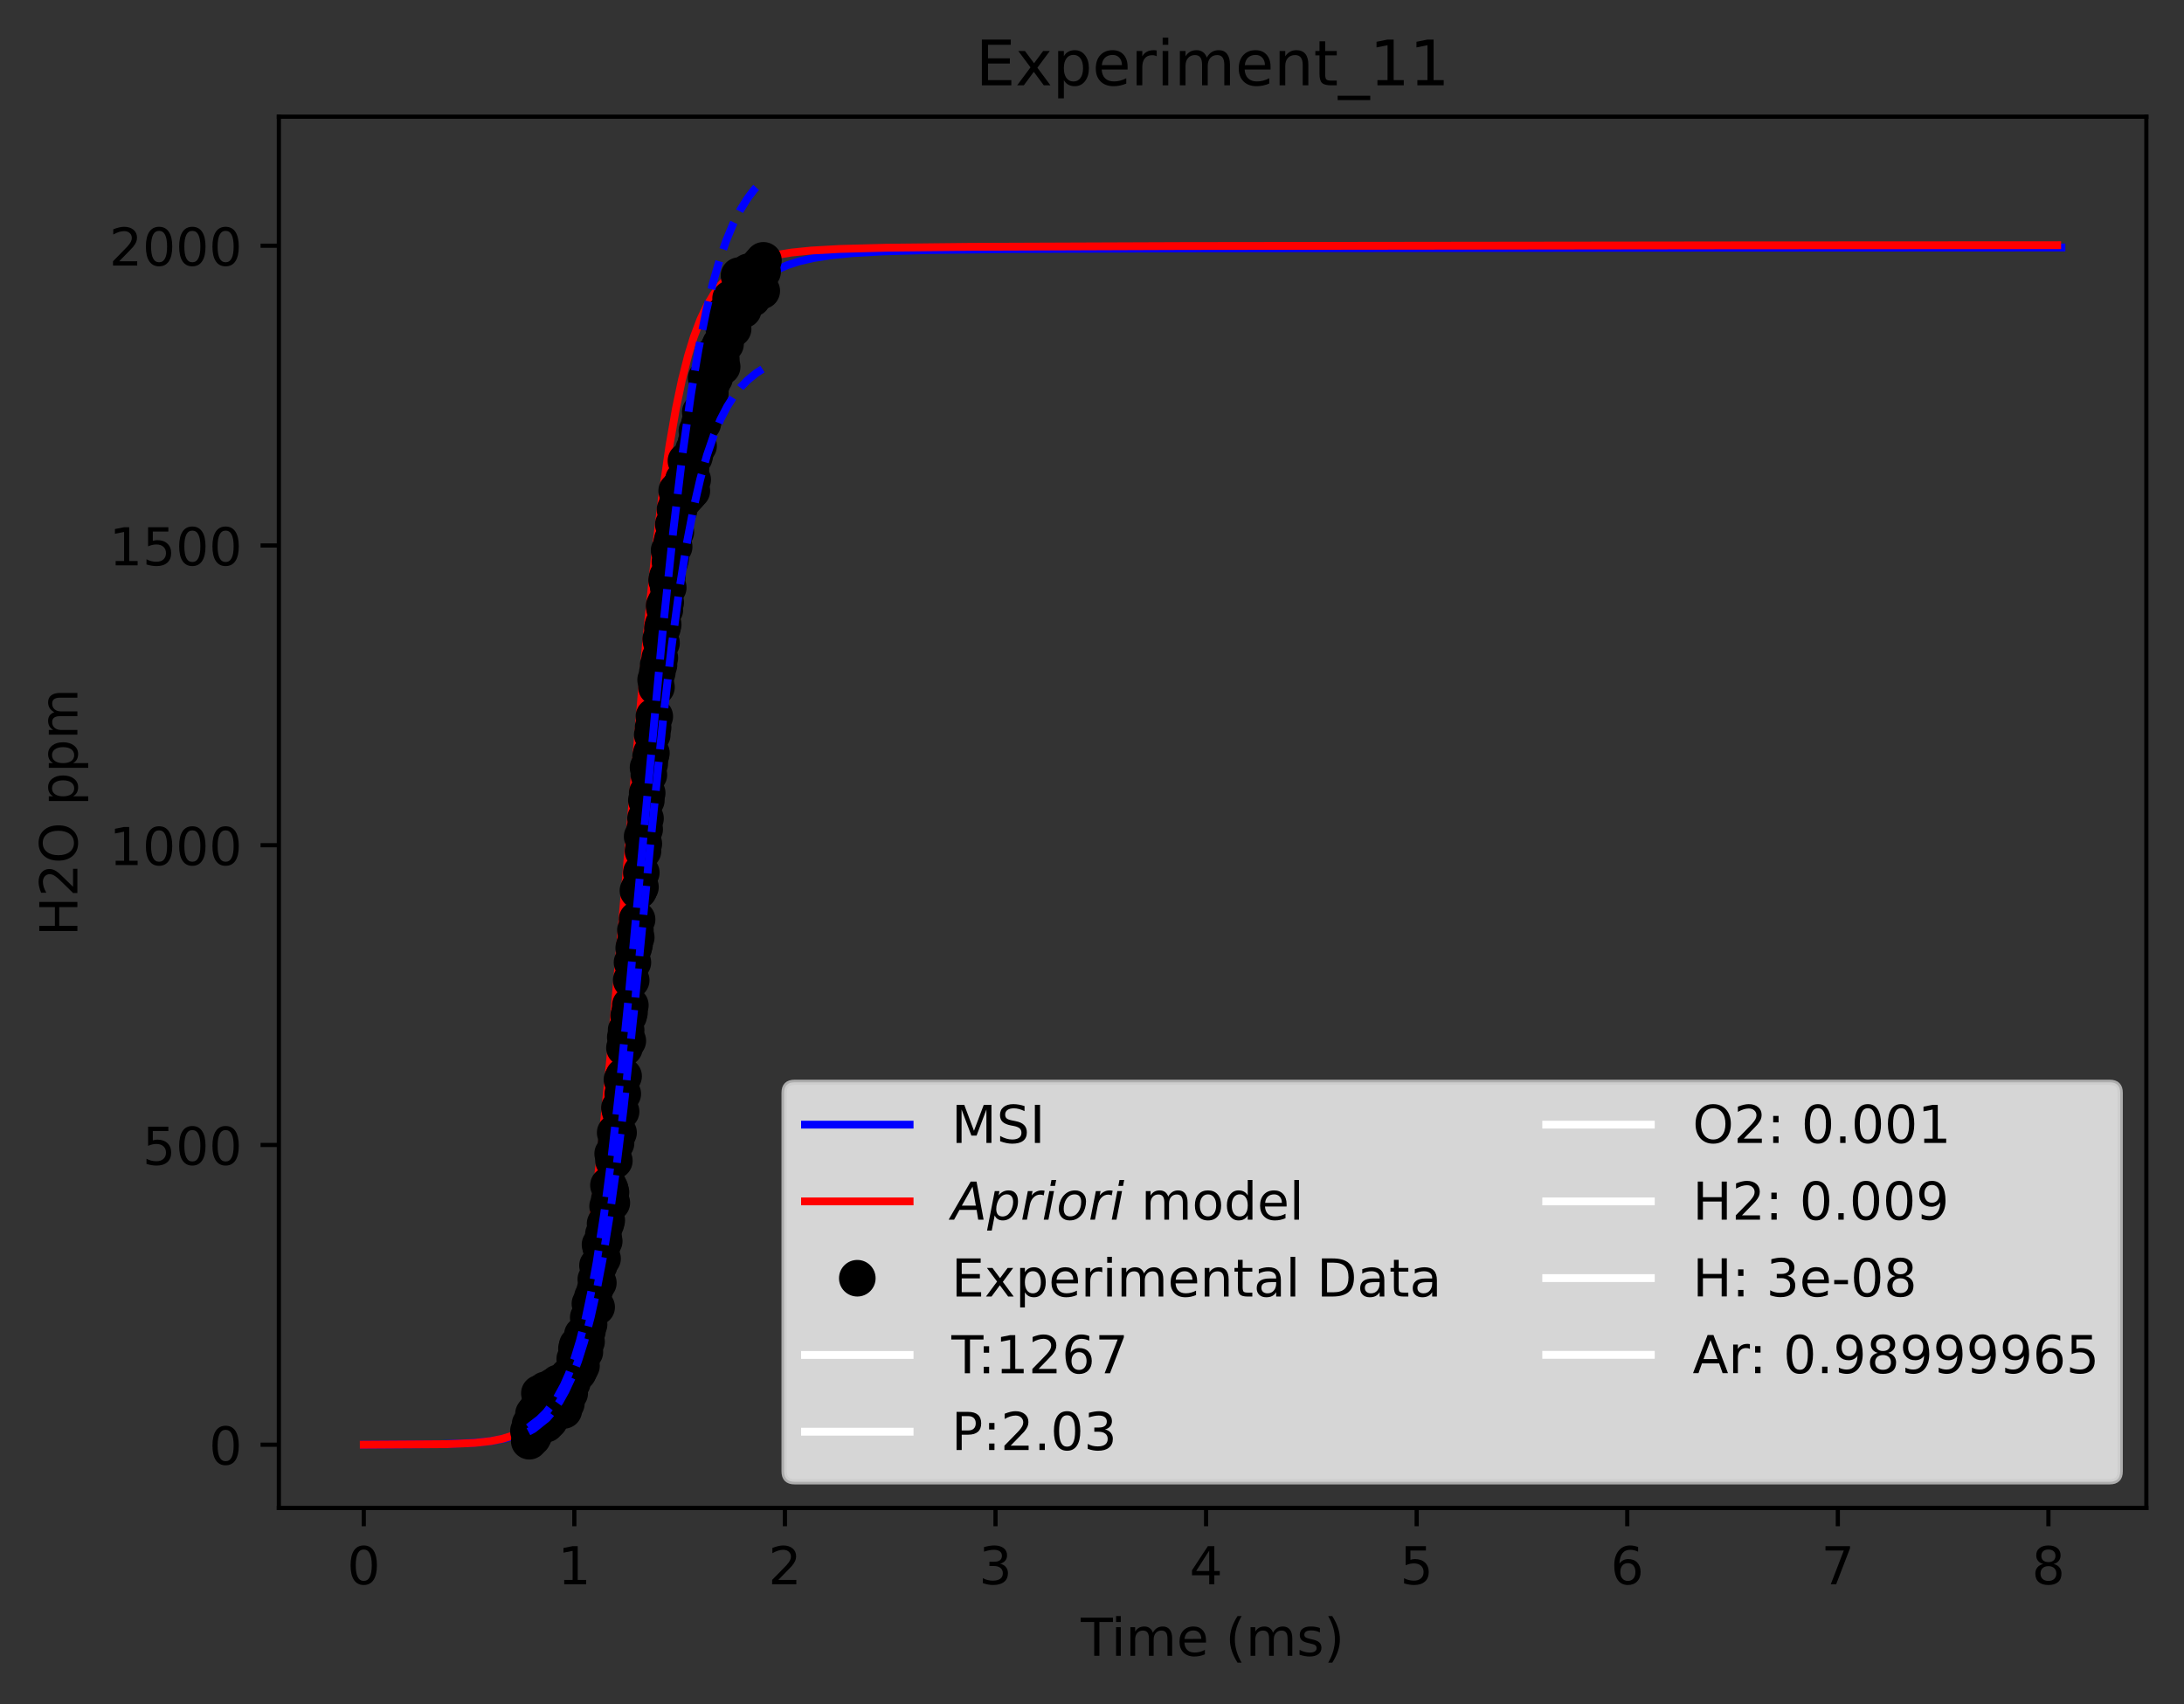 <?xml version="1.0" encoding="utf-8" standalone="no"?>
<!DOCTYPE svg PUBLIC "-//W3C//DTD SVG 1.1//EN"
  "http://www.w3.org/Graphics/SVG/1.1/DTD/svg11.dtd">
<!-- Created with matplotlib (https://matplotlib.org/) -->
<svg height="325.986pt" version="1.1" viewBox="0 0 417.648 325.986" width="417.648pt" xmlns="http://www.w3.org/2000/svg" xmlns:xlink="http://www.w3.org/1999/xlink">
 <rect x="0" y="0" width="417.648" height="325.986" fill="#333333" stroke="none"/>
 <defs>
  <style type="text/css">*{stroke-linecap:butt;stroke-linejoin:round;}</style>
 </defs>
 <g id="figure_1">
  <g id="patch_1">
   <path d="M 0 325.986 
L 417.648 325.986 
L 417.648 0 
L 0 0 
z
" style="fill:none;"/>
  </g>
  <g id="axes_1">
   <g id="patch_2">
    <path d="M 53.328 288.43 
L 410.448 288.43 
L 410.448 22.318 
L 53.328 22.318 
z
" style="fill:none;"/>
   </g>
   <g id="matplotlib.axis_1">
    <g id="xtick_1">
     <g id="line2d_1">
      <defs>
       <path d="M 0 0 
L 0 3.5 
" id="me9386b7f0c" style="stroke:#000000;stroke-width:0.8;"/>
      </defs>
      <g>
       <use style="stroke:#000000;stroke-width:0.8;" x="69.561" xlink:href="#me9386b7f0c" y="288.43"/>
      </g>
     </g>
     <g id="text_1">
      <!-- 0 -->
      <g transform="translate(66.38 303.029)scale(0.1 -0.1)">
       <defs>
        <path d="M 31.781 66.406 
Q 24.172 66.406 20.328 58.906 
Q 16.5 51.422 16.5 36.375 
Q 16.5 21.391 20.328 13.891 
Q 24.172 6.391 31.781 6.391 
Q 39.453 6.391 43.281 13.891 
Q 47.125 21.391 47.125 36.375 
Q 47.125 51.422 43.281 58.906 
Q 39.453 66.406 31.781 66.406 
z
M 31.781 74.219 
Q 44.047 74.219 50.516 64.516 
Q 56.984 54.828 56.984 36.375 
Q 56.984 17.969 50.516 8.266 
Q 44.047 -1.422 31.781 -1.422 
Q 19.531 -1.422 13.062 8.266 
Q 6.594 17.969 6.594 36.375 
Q 6.594 54.828 13.062 64.516 
Q 19.531 74.219 31.781 74.219 
z
" id="DejaVuSans-48"/>
       </defs>
       <use xlink:href="#DejaVuSans-48"/>
      </g>
     </g>
    </g>
    <g id="xtick_2">
     <g id="line2d_2">
      <g>
       <use style="stroke:#000000;stroke-width:0.8;" x="109.831" xlink:href="#me9386b7f0c" y="288.43"/>
      </g>
     </g>
     <g id="text_2">
      <!-- 1 -->
      <g transform="translate(106.65 303.029)scale(0.1 -0.1)">
       <defs>
        <path d="M 12.406 8.297 
L 28.516 8.297 
L 28.516 63.922 
L 10.984 60.406 
L 10.984 69.391 
L 28.422 72.906 
L 38.281 72.906 
L 38.281 8.297 
L 54.391 8.297 
L 54.391 0 
L 12.406 0 
z
" id="DejaVuSans-49"/>
       </defs>
       <use xlink:href="#DejaVuSans-49"/>
      </g>
     </g>
    </g>
    <g id="xtick_3">
     <g id="line2d_3">
      <g>
       <use style="stroke:#000000;stroke-width:0.8;" x="150.101" xlink:href="#me9386b7f0c" y="288.43"/>
      </g>
     </g>
     <g id="text_3">
      <!-- 2 -->
      <g transform="translate(146.92 303.029)scale(0.1 -0.1)">
       <defs>
        <path d="M 19.188 8.297 
L 53.609 8.297 
L 53.609 0 
L 7.328 0 
L 7.328 8.297 
Q 12.938 14.109 22.625 23.891 
Q 32.328 33.688 34.812 36.531 
Q 39.547 41.844 41.422 45.531 
Q 43.312 49.219 43.312 52.781 
Q 43.312 58.594 39.234 62.25 
Q 35.156 65.922 28.609 65.922 
Q 23.969 65.922 18.812 64.312 
Q 13.672 62.703 7.812 59.422 
L 7.812 69.391 
Q 13.766 71.781 18.938 73 
Q 24.125 74.219 28.422 74.219 
Q 39.75 74.219 46.484 68.547 
Q 53.219 62.891 53.219 53.422 
Q 53.219 48.922 51.531 44.891 
Q 49.859 40.875 45.406 35.406 
Q 44.188 33.984 37.641 27.219 
Q 31.109 20.453 19.188 8.297 
z
" id="DejaVuSans-50"/>
       </defs>
       <use xlink:href="#DejaVuSans-50"/>
      </g>
     </g>
    </g>
    <g id="xtick_4">
     <g id="line2d_4">
      <g>
       <use style="stroke:#000000;stroke-width:0.8;" x="190.371" xlink:href="#me9386b7f0c" y="288.43"/>
      </g>
     </g>
     <g id="text_4">
      <!-- 3 -->
      <g transform="translate(187.189 303.029)scale(0.1 -0.1)">
       <defs>
        <path d="M 40.578 39.312 
Q 47.656 37.797 51.625 33 
Q 55.609 28.219 55.609 21.188 
Q 55.609 10.406 48.188 4.484 
Q 40.766 -1.422 27.094 -1.422 
Q 22.516 -1.422 17.656 -0.516 
Q 12.797 0.391 7.625 2.203 
L 7.625 11.719 
Q 11.719 9.328 16.594 8.109 
Q 21.484 6.891 26.812 6.891 
Q 36.078 6.891 40.938 10.547 
Q 45.797 14.203 45.797 21.188 
Q 45.797 27.641 41.281 31.266 
Q 36.766 34.906 28.719 34.906 
L 20.219 34.906 
L 20.219 43.016 
L 29.109 43.016 
Q 36.375 43.016 40.234 45.922 
Q 44.094 48.828 44.094 54.297 
Q 44.094 59.906 40.109 62.906 
Q 36.141 65.922 28.719 65.922 
Q 24.656 65.922 20.016 65.031 
Q 15.375 64.156 9.812 62.312 
L 9.812 71.094 
Q 15.438 72.656 20.344 73.438 
Q 25.25 74.219 29.594 74.219 
Q 40.828 74.219 47.359 69.109 
Q 53.906 64.016 53.906 55.328 
Q 53.906 49.266 50.438 45.094 
Q 46.969 40.922 40.578 39.312 
z
" id="DejaVuSans-51"/>
       </defs>
       <use xlink:href="#DejaVuSans-51"/>
      </g>
     </g>
    </g>
    <g id="xtick_5">
     <g id="line2d_5">
      <g>
       <use style="stroke:#000000;stroke-width:0.8;" x="230.641" xlink:href="#me9386b7f0c" y="288.43"/>
      </g>
     </g>
     <g id="text_5">
      <!-- 4 -->
      <g transform="translate(227.459 303.029)scale(0.1 -0.1)">
       <defs>
        <path d="M 37.797 64.312 
L 12.891 25.391 
L 37.797 25.391 
z
M 35.203 72.906 
L 47.609 72.906 
L 47.609 25.391 
L 58.016 25.391 
L 58.016 17.188 
L 47.609 17.188 
L 47.609 0 
L 37.797 0 
L 37.797 17.188 
L 4.891 17.188 
L 4.891 26.703 
z
" id="DejaVuSans-52"/>
       </defs>
       <use xlink:href="#DejaVuSans-52"/>
      </g>
     </g>
    </g>
    <g id="xtick_6">
     <g id="line2d_6">
      <g>
       <use style="stroke:#000000;stroke-width:0.8;" x="270.911" xlink:href="#me9386b7f0c" y="288.43"/>
      </g>
     </g>
     <g id="text_6">
      <!-- 5 -->
      <g transform="translate(267.729 303.029)scale(0.1 -0.1)">
       <defs>
        <path d="M 10.797 72.906 
L 49.516 72.906 
L 49.516 64.594 
L 19.828 64.594 
L 19.828 46.734 
Q 21.969 47.469 24.109 47.828 
Q 26.266 48.188 28.422 48.188 
Q 40.625 48.188 47.75 41.5 
Q 54.891 34.812 54.891 23.391 
Q 54.891 11.625 47.562 5.094 
Q 40.234 -1.422 26.906 -1.422 
Q 22.312 -1.422 17.547 -0.641 
Q 12.797 0.141 7.719 1.703 
L 7.719 11.625 
Q 12.109 9.234 16.797 8.062 
Q 21.484 6.891 26.703 6.891 
Q 35.156 6.891 40.078 11.328 
Q 45.016 15.766 45.016 23.391 
Q 45.016 31 40.078 35.438 
Q 35.156 39.891 26.703 39.891 
Q 22.75 39.891 18.812 39.016 
Q 14.891 38.141 10.797 36.281 
z
" id="DejaVuSans-53"/>
       </defs>
       <use xlink:href="#DejaVuSans-53"/>
      </g>
     </g>
    </g>
    <g id="xtick_7">
     <g id="line2d_7">
      <g>
       <use style="stroke:#000000;stroke-width:0.8;" x="311.181" xlink:href="#me9386b7f0c" y="288.43"/>
      </g>
     </g>
     <g id="text_7">
      <!-- 6 -->
      <g transform="translate(307.999 303.029)scale(0.1 -0.1)">
       <defs>
        <path d="M 33.016 40.375 
Q 26.375 40.375 22.484 35.828 
Q 18.609 31.297 18.609 23.391 
Q 18.609 15.531 22.484 10.953 
Q 26.375 6.391 33.016 6.391 
Q 39.656 6.391 43.531 10.953 
Q 47.406 15.531 47.406 23.391 
Q 47.406 31.297 43.531 35.828 
Q 39.656 40.375 33.016 40.375 
z
M 52.594 71.297 
L 52.594 62.312 
Q 48.875 64.062 45.094 64.984 
Q 41.312 65.922 37.594 65.922 
Q 27.828 65.922 22.672 59.328 
Q 17.531 52.734 16.797 39.406 
Q 19.672 43.656 24.016 45.922 
Q 28.375 48.188 33.594 48.188 
Q 44.578 48.188 50.953 41.516 
Q 57.328 34.859 57.328 23.391 
Q 57.328 12.156 50.688 5.359 
Q 44.047 -1.422 33.016 -1.422 
Q 20.359 -1.422 13.672 8.266 
Q 6.984 17.969 6.984 36.375 
Q 6.984 53.656 15.188 63.938 
Q 23.391 74.219 37.203 74.219 
Q 40.922 74.219 44.703 73.484 
Q 48.484 72.75 52.594 71.297 
z
" id="DejaVuSans-54"/>
       </defs>
       <use xlink:href="#DejaVuSans-54"/>
      </g>
     </g>
    </g>
    <g id="xtick_8">
     <g id="line2d_8">
      <g>
       <use style="stroke:#000000;stroke-width:0.8;" x="351.451" xlink:href="#me9386b7f0c" y="288.43"/>
      </g>
     </g>
     <g id="text_8">
      <!-- 7 -->
      <g transform="translate(348.269 303.029)scale(0.1 -0.1)">
       <defs>
        <path d="M 8.203 72.906 
L 55.078 72.906 
L 55.078 68.703 
L 28.609 0 
L 18.312 0 
L 43.219 64.594 
L 8.203 64.594 
z
" id="DejaVuSans-55"/>
       </defs>
       <use xlink:href="#DejaVuSans-55"/>
      </g>
     </g>
    </g>
    <g id="xtick_9">
     <g id="line2d_9">
      <g>
       <use style="stroke:#000000;stroke-width:0.8;" x="391.721" xlink:href="#me9386b7f0c" y="288.43"/>
      </g>
     </g>
     <g id="text_9">
      <!-- 8 -->
      <g transform="translate(388.539 303.029)scale(0.1 -0.1)">
       <defs>
        <path d="M 31.781 34.625 
Q 24.75 34.625 20.719 30.859 
Q 16.703 27.094 16.703 20.516 
Q 16.703 13.922 20.719 10.156 
Q 24.75 6.391 31.781 6.391 
Q 38.812 6.391 42.859 10.172 
Q 46.922 13.969 46.922 20.516 
Q 46.922 27.094 42.891 30.859 
Q 38.875 34.625 31.781 34.625 
z
M 21.922 38.812 
Q 15.578 40.375 12.031 44.719 
Q 8.5 49.078 8.5 55.328 
Q 8.5 64.062 14.719 69.141 
Q 20.953 74.219 31.781 74.219 
Q 42.672 74.219 48.875 69.141 
Q 55.078 64.062 55.078 55.328 
Q 55.078 49.078 51.531 44.719 
Q 48 40.375 41.703 38.812 
Q 48.828 37.156 52.797 32.312 
Q 56.781 27.484 56.781 20.516 
Q 56.781 9.906 50.312 4.234 
Q 43.844 -1.422 31.781 -1.422 
Q 19.734 -1.422 13.25 4.234 
Q 6.781 9.906 6.781 20.516 
Q 6.781 27.484 10.781 32.312 
Q 14.797 37.156 21.922 38.812 
z
M 18.312 54.391 
Q 18.312 48.734 21.844 45.562 
Q 25.391 42.391 31.781 42.391 
Q 38.141 42.391 41.719 45.562 
Q 45.312 48.734 45.312 54.391 
Q 45.312 60.062 41.719 63.234 
Q 38.141 66.406 31.781 66.406 
Q 25.391 66.406 21.844 63.234 
Q 18.312 60.062 18.312 54.391 
z
" id="DejaVuSans-56"/>
       </defs>
       <use xlink:href="#DejaVuSans-56"/>
      </g>
     </g>
    </g>
    <g id="text_10">
     <!-- Time (ms) -->
     <g transform="translate(206.689 316.707)scale(0.1 -0.1)">
      <defs>
       <path d="M -0.297 72.906 
L 61.375 72.906 
L 61.375 64.594 
L 35.5 64.594 
L 35.5 0 
L 25.594 0 
L 25.594 64.594 
L -0.297 64.594 
z
" id="DejaVuSans-84"/>
       <path d="M 9.422 54.688 
L 18.406 54.688 
L 18.406 0 
L 9.422 0 
z
M 9.422 75.984 
L 18.406 75.984 
L 18.406 64.594 
L 9.422 64.594 
z
" id="DejaVuSans-105"/>
       <path d="M 52 44.188 
Q 55.375 50.25 60.062 53.125 
Q 64.75 56 71.094 56 
Q 79.641 56 84.281 50.016 
Q 88.922 44.047 88.922 33.016 
L 88.922 0 
L 79.891 0 
L 79.891 32.719 
Q 79.891 40.578 77.094 44.375 
Q 74.312 48.188 68.609 48.188 
Q 61.625 48.188 57.562 43.547 
Q 53.516 38.922 53.516 30.906 
L 53.516 0 
L 44.484 0 
L 44.484 32.719 
Q 44.484 40.625 41.703 44.406 
Q 38.922 48.188 33.109 48.188 
Q 26.219 48.188 22.156 43.531 
Q 18.109 38.875 18.109 30.906 
L 18.109 0 
L 9.078 0 
L 9.078 54.688 
L 18.109 54.688 
L 18.109 46.188 
Q 21.188 51.219 25.484 53.609 
Q 29.781 56 35.688 56 
Q 41.656 56 45.828 52.969 
Q 50 49.953 52 44.188 
z
" id="DejaVuSans-109"/>
       <path d="M 56.203 29.594 
L 56.203 25.203 
L 14.891 25.203 
Q 15.484 15.922 20.484 11.062 
Q 25.484 6.203 34.422 6.203 
Q 39.594 6.203 44.453 7.469 
Q 49.312 8.734 54.109 11.281 
L 54.109 2.781 
Q 49.266 0.734 44.188 -0.344 
Q 39.109 -1.422 33.891 -1.422 
Q 20.797 -1.422 13.156 6.188 
Q 5.516 13.812 5.516 26.812 
Q 5.516 40.234 12.766 48.109 
Q 20.016 56 32.328 56 
Q 43.359 56 49.781 48.891 
Q 56.203 41.797 56.203 29.594 
z
M 47.219 32.234 
Q 47.125 39.594 43.094 43.984 
Q 39.062 48.391 32.422 48.391 
Q 24.906 48.391 20.391 44.141 
Q 15.875 39.891 15.188 32.172 
z
" id="DejaVuSans-101"/>
       <path id="DejaVuSans-32"/>
       <path d="M 31 75.875 
Q 24.469 64.656 21.281 53.656 
Q 18.109 42.672 18.109 31.391 
Q 18.109 20.125 21.312 9.062 
Q 24.516 -2 31 -13.188 
L 23.188 -13.188 
Q 15.875 -1.703 12.234 9.375 
Q 8.594 20.453 8.594 31.391 
Q 8.594 42.281 12.203 53.312 
Q 15.828 64.359 23.188 75.875 
z
" id="DejaVuSans-40"/>
       <path d="M 44.281 53.078 
L 44.281 44.578 
Q 40.484 46.531 36.375 47.5 
Q 32.281 48.484 27.875 48.484 
Q 21.188 48.484 17.844 46.438 
Q 14.5 44.391 14.5 40.281 
Q 14.5 37.156 16.891 35.375 
Q 19.281 33.594 26.516 31.984 
L 29.594 31.297 
Q 39.156 29.25 43.188 25.516 
Q 47.219 21.781 47.219 15.094 
Q 47.219 7.469 41.188 3.016 
Q 35.156 -1.422 24.609 -1.422 
Q 20.219 -1.422 15.453 -0.562 
Q 10.688 0.297 5.422 2 
L 5.422 11.281 
Q 10.406 8.688 15.234 7.391 
Q 20.062 6.109 24.812 6.109 
Q 31.156 6.109 34.562 8.281 
Q 37.984 10.453 37.984 14.406 
Q 37.984 18.062 35.516 20.016 
Q 33.062 21.969 24.703 23.781 
L 21.578 24.516 
Q 13.234 26.266 9.516 29.906 
Q 5.812 33.547 5.812 39.891 
Q 5.812 47.609 11.281 51.797 
Q 16.75 56 26.812 56 
Q 31.781 56 36.172 55.266 
Q 40.578 54.547 44.281 53.078 
z
" id="DejaVuSans-115"/>
       <path d="M 8.016 75.875 
L 15.828 75.875 
Q 23.141 64.359 26.781 53.312 
Q 30.422 42.281 30.422 31.391 
Q 30.422 20.453 26.781 9.375 
Q 23.141 -1.703 15.828 -13.188 
L 8.016 -13.188 
Q 14.5 -2 17.703 9.062 
Q 20.906 20.125 20.906 31.391 
Q 20.906 42.672 17.703 53.656 
Q 14.5 64.656 8.016 75.875 
z
" id="DejaVuSans-41"/>
      </defs>
      <use xlink:href="#DejaVuSans-84"/>
      <use x="57.959" xlink:href="#DejaVuSans-105"/>
      <use x="85.742" xlink:href="#DejaVuSans-109"/>
      <use x="183.154" xlink:href="#DejaVuSans-101"/>
      <use x="244.678" xlink:href="#DejaVuSans-32"/>
      <use x="276.465" xlink:href="#DejaVuSans-40"/>
      <use x="315.479" xlink:href="#DejaVuSans-109"/>
      <use x="412.891" xlink:href="#DejaVuSans-115"/>
      <use x="464.99" xlink:href="#DejaVuSans-41"/>
     </g>
    </g>
   </g>
   <g id="matplotlib.axis_2">
    <g id="ytick_1">
     <g id="line2d_10">
      <defs>
       <path d="M 0 0 
L -3.5 0 
" id="maa9e054442" style="stroke:#000000;stroke-width:0.8;"/>
      </defs>
      <g>
       <use style="stroke:#000000;stroke-width:0.8;" x="53.328" xlink:href="#maa9e054442" y="276.334"/>
      </g>
     </g>
     <g id="text_11">
      <!-- 0 -->
      <g transform="translate(39.966 280.133)scale(0.1 -0.1)">
       <use xlink:href="#DejaVuSans-48"/>
      </g>
     </g>
    </g>
    <g id="ytick_2">
     <g id="line2d_11">
      <g>
       <use style="stroke:#000000;stroke-width:0.8;" x="53.328" xlink:href="#maa9e054442" y="219.001"/>
      </g>
     </g>
     <g id="text_12">
      <!-- 500 -->
      <g transform="translate(27.241 222.801)scale(0.1 -0.1)">
       <use xlink:href="#DejaVuSans-53"/>
       <use x="63.623" xlink:href="#DejaVuSans-48"/>
       <use x="127.246" xlink:href="#DejaVuSans-48"/>
      </g>
     </g>
    </g>
    <g id="ytick_3">
     <g id="line2d_12">
      <g>
       <use style="stroke:#000000;stroke-width:0.8;" x="53.328" xlink:href="#maa9e054442" y="161.669"/>
      </g>
     </g>
     <g id="text_13">
      <!-- 1000 -->
      <g transform="translate(20.878 165.468)scale(0.1 -0.1)">
       <use xlink:href="#DejaVuSans-49"/>
       <use x="63.623" xlink:href="#DejaVuSans-48"/>
       <use x="127.246" xlink:href="#DejaVuSans-48"/>
       <use x="190.869" xlink:href="#DejaVuSans-48"/>
      </g>
     </g>
    </g>
    <g id="ytick_4">
     <g id="line2d_13">
      <g>
       <use style="stroke:#000000;stroke-width:0.8;" x="53.328" xlink:href="#maa9e054442" y="104.336"/>
      </g>
     </g>
     <g id="text_14">
      <!-- 1500 -->
      <g transform="translate(20.878 108.135)scale(0.1 -0.1)">
       <use xlink:href="#DejaVuSans-49"/>
       <use x="63.623" xlink:href="#DejaVuSans-53"/>
       <use x="127.246" xlink:href="#DejaVuSans-48"/>
       <use x="190.869" xlink:href="#DejaVuSans-48"/>
      </g>
     </g>
    </g>
    <g id="ytick_5">
     <g id="line2d_14">
      <g>
       <use style="stroke:#000000;stroke-width:0.8;" x="53.328" xlink:href="#maa9e054442" y="47.003"/>
      </g>
     </g>
     <g id="text_15">
      <!-- 2000 -->
      <g transform="translate(20.878 50.802)scale(0.1 -0.1)">
       <use xlink:href="#DejaVuSans-50"/>
       <use x="63.623" xlink:href="#DejaVuSans-48"/>
       <use x="127.246" xlink:href="#DejaVuSans-48"/>
       <use x="190.869" xlink:href="#DejaVuSans-48"/>
      </g>
     </g>
    </g>
    <g id="text_16">
     <!-- H2O ppm -->
     <g transform="translate(14.798 179.059)rotate(-90)scale(0.1 -0.1)">
      <defs>
       <path d="M 9.812 72.906 
L 19.672 72.906 
L 19.672 43.016 
L 55.516 43.016 
L 55.516 72.906 
L 65.375 72.906 
L 65.375 0 
L 55.516 0 
L 55.516 34.719 
L 19.672 34.719 
L 19.672 0 
L 9.812 0 
z
" id="DejaVuSans-72"/>
       <path d="M 39.406 66.219 
Q 28.656 66.219 22.328 58.203 
Q 16.016 50.203 16.016 36.375 
Q 16.016 22.609 22.328 14.594 
Q 28.656 6.594 39.406 6.594 
Q 50.141 6.594 56.422 14.594 
Q 62.703 22.609 62.703 36.375 
Q 62.703 50.203 56.422 58.203 
Q 50.141 66.219 39.406 66.219 
z
M 39.406 74.219 
Q 54.734 74.219 63.906 63.938 
Q 73.094 53.656 73.094 36.375 
Q 73.094 19.141 63.906 8.859 
Q 54.734 -1.422 39.406 -1.422 
Q 24.031 -1.422 14.812 8.828 
Q 5.609 19.094 5.609 36.375 
Q 5.609 53.656 14.812 63.938 
Q 24.031 74.219 39.406 74.219 
z
" id="DejaVuSans-79"/>
       <path d="M 18.109 8.203 
L 18.109 -20.797 
L 9.078 -20.797 
L 9.078 54.688 
L 18.109 54.688 
L 18.109 46.391 
Q 20.953 51.266 25.266 53.625 
Q 29.594 56 35.594 56 
Q 45.562 56 51.781 48.094 
Q 58.016 40.188 58.016 27.297 
Q 58.016 14.406 51.781 6.484 
Q 45.562 -1.422 35.594 -1.422 
Q 29.594 -1.422 25.266 0.953 
Q 20.953 3.328 18.109 8.203 
z
M 48.688 27.297 
Q 48.688 37.203 44.609 42.844 
Q 40.531 48.484 33.406 48.484 
Q 26.266 48.484 22.188 42.844 
Q 18.109 37.203 18.109 27.297 
Q 18.109 17.391 22.188 11.75 
Q 26.266 6.109 33.406 6.109 
Q 40.531 6.109 44.609 11.75 
Q 48.688 17.391 48.688 27.297 
z
" id="DejaVuSans-112"/>
      </defs>
      <use xlink:href="#DejaVuSans-72"/>
      <use x="75.195" xlink:href="#DejaVuSans-50"/>
      <use x="138.818" xlink:href="#DejaVuSans-79"/>
      <use x="217.529" xlink:href="#DejaVuSans-32"/>
      <use x="249.316" xlink:href="#DejaVuSans-112"/>
      <use x="312.793" xlink:href="#DejaVuSans-112"/>
      <use x="376.27" xlink:href="#DejaVuSans-109"/>
     </g>
    </g>
   </g>
   <g id="line2d_15">
    <path clip-path="url(#p6b5e6bbbbb)" d="M 69.589 276.334 
L 84.646 276.224 
L 90.448 275.982 
L 93.929 275.632 
L 96.637 275.134 
L 98.635 274.554 
L 100.31 273.86 
L 101.985 272.902 
L 103.381 271.836 
L 104.777 270.45 
L 105.894 269.053 
L 107.011 267.34 
L 108.128 265.248 
L 109.245 262.704 
L 110.361 259.625 
L 111.478 255.922 
L 112.73 250.918 
L 113.972 244.939 
L 115.247 237.633 
L 116.589 228.579 
L 118.092 216.745 
L 119.856 200.75 
L 122.037 178.606 
L 127.184 125.455 
L 128.836 110.915 
L 130.237 100.141 
L 131.798 89.889 
L 133.33 81.548 
L 134.761 75.145 
L 136.039 70.423 
L 137.268 66.646 
L 138.524 63.443 
L 139.78 60.8 
L 141.036 58.621 
L 142.291 56.827 
L 143.799 55.085 
L 145.306 53.702 
L 146.814 52.6 
L 148.701 51.526 
L 150.589 50.71 
L 152.853 49.978 
L 155.495 49.366 
L 158.892 48.833 
L 163.044 48.419 
L 168.883 48.083 
L 177.588 47.832 
L 192.779 47.649 
L 227.362 47.504 
L 321.742 47.381 
L 394.215 47.342 
L 394.215 47.342 
" style="fill:none;stroke:#0000ff;stroke-linecap:square;stroke-width:1.5;"/>
   </g>
   <g id="line2d_16">
    <path clip-path="url(#p6b5e6bbbbb)" d="M 69.561 276.334 
L 85.442 276.229 
L 90.702 275.993 
L 93.858 275.646 
L 96.067 275.208 
L 97.961 274.617 
L 99.673 273.823 
L 101.021 272.952 
L 102.369 271.789 
L 103.493 270.529 
L 104.616 268.935 
L 105.74 266.925 
L 106.863 264.403 
L 107.987 261.257 
L 109.11 257.36 
L 110.234 252.578 
L 111.358 246.775 
L 112.481 239.826 
L 113.832 229.821 
L 115.199 217.819 
L 116.76 201.927 
L 118.678 179.948 
L 123.559 122.824 
L 125.163 107.124 
L 126.625 94.949 
L 128.021 85.251 
L 129.249 78.191 
L 130.405 72.665 
L 131.576 68.044 
L 132.677 64.46 
L 133.956 61.08 
L 135.235 58.386 
L 136.513 56.244 
L 137.792 54.541 
L 139.071 53.185 
L 140.605 51.915 
L 142.139 50.943 
L 143.93 50.088 
L 145.975 49.376 
L 148.277 48.809 
L 151.346 48.306 
L 155.182 47.92 
L 160.687 47.613 
L 169.426 47.383 
L 185.629 47.214 
L 226.443 47.061 
L 331.491 46.93 
L 393.394 46.897 
L 393.394 46.897 
" style="fill:none;stroke:#ff0000;stroke-linecap:square;stroke-width:1.5;"/>
   </g>
   <g id="line2d_17">
    <defs>
     <path d="M 0 3 
C 0.796 3 1.559 2.684 2.121 2.121 
C 2.684 1.559 3 0.796 3 0 
C 3 -0.796 2.684 -1.559 2.121 -2.121 
C 1.559 -2.684 0.796 -3 0 -3 
C -0.796 -3 -1.559 -2.684 -2.121 -2.121 
C -2.684 -1.559 -3 -0.796 -3 0 
C -3 0.796 -2.684 1.559 -2.121 2.121 
C -1.559 2.684 -0.796 3 0 3 
z
" id="m8c98e3cf97" style="stroke:#000000;"/>
    </defs>
    <g clip-path="url(#p6b5e6bbbbb)">
     <use style="stroke:#000000;" x="101.052" xlink:href="#m8c98e3cf97" y="273.71"/>
     <use style="stroke:#000000;" x="101.213" xlink:href="#m8c98e3cf97" y="275.671"/>
     <use style="stroke:#000000;" x="101.374" xlink:href="#m8c98e3cf97" y="272.4"/>
     <use style="stroke:#000000;" x="101.535" xlink:href="#m8c98e3cf97" y="273.71"/>
     <use style="stroke:#000000;" x="101.696" xlink:href="#m8c98e3cf97" y="273.055"/>
     <use style="stroke:#000000;" x="101.857" xlink:href="#m8c98e3cf97" y="275.018"/>
     <use style="stroke:#000000;" x="102.018" xlink:href="#m8c98e3cf97" y="270.435"/>
     <use style="stroke:#000000;" x="102.18" xlink:href="#m8c98e3cf97" y="274.363"/>
     <use style="stroke:#000000;" x="102.341" xlink:href="#m8c98e3cf97" y="273.055"/>
     <use style="stroke:#000000;" x="102.502" xlink:href="#m8c98e3cf97" y="269.78"/>
     <use style="stroke:#000000;" x="102.663" xlink:href="#m8c98e3cf97" y="272.4"/>
     <use style="stroke:#000000;" x="102.824" xlink:href="#m8c98e3cf97" y="270.435"/>
     <use style="stroke:#000000;" x="102.985" xlink:href="#m8c98e3cf97" y="269.124"/>
     <use style="stroke:#000000;" x="103.146" xlink:href="#m8c98e3cf97" y="266.5"/>
     <use style="stroke:#000000;" x="103.307" xlink:href="#m8c98e3cf97" y="271.09"/>
     <use style="stroke:#000000;" x="103.468" xlink:href="#m8c98e3cf97" y="272.4"/>
     <use style="stroke:#000000;" x="103.629" xlink:href="#m8c98e3cf97" y="267.813"/>
     <use style="stroke:#000000;" x="103.79" xlink:href="#m8c98e3cf97" y="271.09"/>
     <use style="stroke:#000000;" x="103.951" xlink:href="#m8c98e3cf97" y="269.78"/>
     <use style="stroke:#000000;" x="104.112" xlink:href="#m8c98e3cf97" y="269.124"/>
     <use style="stroke:#000000;" x="104.274" xlink:href="#m8c98e3cf97" y="265.843"/>
     <use style="stroke:#000000;" x="104.435" xlink:href="#m8c98e3cf97" y="272.4"/>
     <use style="stroke:#000000;" x="104.596" xlink:href="#m8c98e3cf97" y="270.435"/>
     <use style="stroke:#000000;" x="104.757" xlink:href="#m8c98e3cf97" y="267.813"/>
     <use style="stroke:#000000;" x="104.918" xlink:href="#m8c98e3cf97" y="266.5"/>
     <use style="stroke:#000000;" x="105.079" xlink:href="#m8c98e3cf97" y="271.746"/>
     <use style="stroke:#000000;" x="105.24" xlink:href="#m8c98e3cf97" y="269.124"/>
     <use style="stroke:#000000;" x="105.401" xlink:href="#m8c98e3cf97" y="267.156"/>
     <use style="stroke:#000000;" x="105.562" xlink:href="#m8c98e3cf97" y="269.78"/>
     <use style="stroke:#000000;" x="105.723" xlink:href="#m8c98e3cf97" y="265.186"/>
     <use style="stroke:#000000;" x="105.884" xlink:href="#m8c98e3cf97" y="267.156"/>
     <use style="stroke:#000000;" x="106.045" xlink:href="#m8c98e3cf97" y="267.813"/>
     <use style="stroke:#000000;" x="106.207" xlink:href="#m8c98e3cf97" y="266.5"/>
     <use style="stroke:#000000;" x="106.368" xlink:href="#m8c98e3cf97" y="267.156"/>
     <use style="stroke:#000000;" x="106.529" xlink:href="#m8c98e3cf97" y="265.186"/>
     <use style="stroke:#000000;" x="106.69" xlink:href="#m8c98e3cf97" y="264.529"/>
     <use style="stroke:#000000;" x="106.851" xlink:href="#m8c98e3cf97" y="267.813"/>
     <use style="stroke:#000000;" x="107.012" xlink:href="#m8c98e3cf97" y="266.5"/>
     <use style="stroke:#000000;" x="107.173" xlink:href="#m8c98e3cf97" y="267.813"/>
     <use style="stroke:#000000;" x="107.334" xlink:href="#m8c98e3cf97" y="265.186"/>
     <use style="stroke:#000000;" x="107.495" xlink:href="#m8c98e3cf97" y="266.5"/>
     <use style="stroke:#000000;" x="107.656" xlink:href="#m8c98e3cf97" y="266.5"/>
     <use style="stroke:#000000;" x="107.817" xlink:href="#m8c98e3cf97" y="269.78"/>
     <use style="stroke:#000000;" x="107.978" xlink:href="#m8c98e3cf97" y="265.186"/>
     <use style="stroke:#000000;" x="108.139" xlink:href="#m8c98e3cf97" y="263.872"/>
     <use style="stroke:#000000;" x="108.301" xlink:href="#m8c98e3cf97" y="268.469"/>
     <use style="stroke:#000000;" x="108.462" xlink:href="#m8c98e3cf97" y="265.843"/>
     <use style="stroke:#000000;" x="108.623" xlink:href="#m8c98e3cf97" y="263.214"/>
     <use style="stroke:#000000;" x="108.784" xlink:href="#m8c98e3cf97" y="264.529"/>
     <use style="stroke:#000000;" x="108.945" xlink:href="#m8c98e3cf97" y="266.5"/>
     <use style="stroke:#000000;" x="109.106" xlink:href="#m8c98e3cf97" y="264.529"/>
     <use style="stroke:#000000;" x="109.267" xlink:href="#m8c98e3cf97" y="264.529"/>
     <use style="stroke:#000000;" x="109.428" xlink:href="#m8c98e3cf97" y="264.529"/>
     <use style="stroke:#000000;" x="109.589" xlink:href="#m8c98e3cf97" y="263.214"/>
     <use style="stroke:#000000;" x="109.75" xlink:href="#m8c98e3cf97" y="261.899"/>
     <use style="stroke:#000000;" x="109.911" xlink:href="#m8c98e3cf97" y="259.923"/>
     <use style="stroke:#000000;" x="110.072" xlink:href="#m8c98e3cf97" y="261.899"/>
     <use style="stroke:#000000;" x="110.234" xlink:href="#m8c98e3cf97" y="257.946"/>
     <use style="stroke:#000000;" x="110.395" xlink:href="#m8c98e3cf97" y="257.286"/>
     <use style="stroke:#000000;" x="110.556" xlink:href="#m8c98e3cf97" y="262.556"/>
     <use style="stroke:#000000;" x="110.717" xlink:href="#m8c98e3cf97" y="257.946"/>
     <use style="stroke:#000000;" x="110.878" xlink:href="#m8c98e3cf97" y="261.899"/>
     <use style="stroke:#000000;" x="111.039" xlink:href="#m8c98e3cf97" y="259.264"/>
     <use style="stroke:#000000;" x="111.2" xlink:href="#m8c98e3cf97" y="261.24"/>
     <use style="stroke:#000000;" x="111.361" xlink:href="#m8c98e3cf97" y="255.307"/>
     <use style="stroke:#000000;" x="111.522" xlink:href="#m8c98e3cf97" y="258.605"/>
     <use style="stroke:#000000;" x="111.683" xlink:href="#m8c98e3cf97" y="255.966"/>
     <use style="stroke:#000000;" x="111.844" xlink:href="#m8c98e3cf97" y="258.605"/>
     <use style="stroke:#000000;" x="112.005" xlink:href="#m8c98e3cf97" y="255.307"/>
     <use style="stroke:#000000;" x="112.166" xlink:href="#m8c98e3cf97" y="256.627"/>
     <use style="stroke:#000000;" x="112.328" xlink:href="#m8c98e3cf97" y="254.647"/>
     <use style="stroke:#000000;" x="112.489" xlink:href="#m8c98e3cf97" y="252.003"/>
     <use style="stroke:#000000;" x="112.65" xlink:href="#m8c98e3cf97" y="253.325"/>
     <use style="stroke:#000000;" x="112.811" xlink:href="#m8c98e3cf97" y="249.356"/>
     <use style="stroke:#000000;" x="112.972" xlink:href="#m8c98e3cf97" y="250.68"/>
     <use style="stroke:#000000;" x="113.133" xlink:href="#m8c98e3cf97" y="250.68"/>
     <use style="stroke:#000000;" x="113.294" xlink:href="#m8c98e3cf97" y="248.031"/>
     <use style="stroke:#000000;" x="113.455" xlink:href="#m8c98e3cf97" y="249.356"/>
     <use style="stroke:#000000;" x="113.616" xlink:href="#m8c98e3cf97" y="250.018"/>
     <use style="stroke:#000000;" x="113.777" xlink:href="#m8c98e3cf97" y="246.705"/>
     <use style="stroke:#000000;" x="113.938" xlink:href="#m8c98e3cf97" y="244.715"/>
     <use style="stroke:#000000;" x="114.099" xlink:href="#m8c98e3cf97" y="250.018"/>
     <use style="stroke:#000000;" x="114.261" xlink:href="#m8c98e3cf97" y="242.059"/>
     <use style="stroke:#000000;" x="114.422" xlink:href="#m8c98e3cf97" y="245.379"/>
     <use style="stroke:#000000;" x="114.583" xlink:href="#m8c98e3cf97" y="242.059"/>
     <use style="stroke:#000000;" x="114.744" xlink:href="#m8c98e3cf97" y="238.068"/>
     <use style="stroke:#000000;" x="114.905" xlink:href="#m8c98e3cf97" y="238.733"/>
     <use style="stroke:#000000;" x="115.066" xlink:href="#m8c98e3cf97" y="238.733"/>
     <use style="stroke:#000000;" x="115.227" xlink:href="#m8c98e3cf97" y="240.729"/>
     <use style="stroke:#000000;" x="115.388" xlink:href="#m8c98e3cf97" y="236.069"/>
     <use style="stroke:#000000;" x="115.549" xlink:href="#m8c98e3cf97" y="237.402"/>
     <use style="stroke:#000000;" x="115.71" xlink:href="#m8c98e3cf97" y="234.069"/>
     <use style="stroke:#000000;" x="115.871" xlink:href="#m8c98e3cf97" y="234.069"/>
     <use style="stroke:#000000;" x="116.032" xlink:href="#m8c98e3cf97" y="233.401"/>
     <use style="stroke:#000000;" x="116.193" xlink:href="#m8c98e3cf97" y="230.73"/>
     <use style="stroke:#000000;" x="116.355" xlink:href="#m8c98e3cf97" y="226.716"/>
     <use style="stroke:#000000;" x="116.516" xlink:href="#m8c98e3cf97" y="229.392"/>
     <use style="stroke:#000000;" x="116.677" xlink:href="#m8c98e3cf97" y="227.385"/>
     <use style="stroke:#000000;" x="116.838" xlink:href="#m8c98e3cf97" y="228.055"/>
     <use style="stroke:#000000;" x="116.999" xlink:href="#m8c98e3cf97" y="230.062"/>
     <use style="stroke:#000000;" x="117.16" xlink:href="#m8c98e3cf97" y="220.681"/>
     <use style="stroke:#000000;" x="117.321" xlink:href="#m8c98e3cf97" y="222.023"/>
     <use style="stroke:#000000;" x="117.482" xlink:href="#m8c98e3cf97" y="222.023"/>
     <use style="stroke:#000000;" x="117.643" xlink:href="#m8c98e3cf97" y="216.647"/>
     <use style="stroke:#000000;" x="117.804" xlink:href="#m8c98e3cf97" y="218.665"/>
     <use style="stroke:#000000;" x="117.965" xlink:href="#m8c98e3cf97" y="217.32"/>
     <use style="stroke:#000000;" x="118.126" xlink:href="#m8c98e3cf97" y="216.647"/>
     <use style="stroke:#000000;" x="118.288" xlink:href="#m8c98e3cf97" y="216.647"/>
     <use style="stroke:#000000;" x="118.449" xlink:href="#m8c98e3cf97" y="211.93"/>
     <use style="stroke:#000000;" x="118.61" xlink:href="#m8c98e3cf97" y="212.604"/>
     <use style="stroke:#000000;" x="118.771" xlink:href="#m8c98e3cf97" y="212.604"/>
     <use style="stroke:#000000;" x="118.932" xlink:href="#m8c98e3cf97" y="206.527"/>
     <use style="stroke:#000000;" x="119.093" xlink:href="#m8c98e3cf97" y="209.231"/>
     <use style="stroke:#000000;" x="119.254" xlink:href="#m8c98e3cf97" y="205.851"/>
     <use style="stroke:#000000;" x="119.415" xlink:href="#m8c98e3cf97" y="200.431"/>
     <use style="stroke:#000000;" x="119.576" xlink:href="#m8c98e3cf97" y="198.395"/>
     <use style="stroke:#000000;" x="119.737" xlink:href="#m8c98e3cf97" y="197.036"/>
     <use style="stroke:#000000;" x="119.898" xlink:href="#m8c98e3cf97" y="199.073"/>
     <use style="stroke:#000000;" x="120.059" xlink:href="#m8c98e3cf97" y="199.073"/>
     <use style="stroke:#000000;" x="120.22" xlink:href="#m8c98e3cf97" y="194.316"/>
     <use style="stroke:#000000;" x="120.382" xlink:href="#m8c98e3cf97" y="193.636"/>
     <use style="stroke:#000000;" x="120.543" xlink:href="#m8c98e3cf97" y="192.274"/>
     <use style="stroke:#000000;" x="120.704" xlink:href="#m8c98e3cf97" y="187.5"/>
     <use style="stroke:#000000;" x="120.865" xlink:href="#m8c98e3cf97" y="184.085"/>
     <use style="stroke:#000000;" x="121.026" xlink:href="#m8c98e3cf97" y="184.085"/>
     <use style="stroke:#000000;" x="121.187" xlink:href="#m8c98e3cf97" y="181.347"/>
     <use style="stroke:#000000;" x="121.348" xlink:href="#m8c98e3cf97" y="180.662"/>
     <use style="stroke:#000000;" x="121.509" xlink:href="#m8c98e3cf97" y="177.921"/>
     <use style="stroke:#000000;" x="121.67" xlink:href="#m8c98e3cf97" y="179.291"/>
     <use style="stroke:#000000;" x="121.831" xlink:href="#m8c98e3cf97" y="175.862"/>
     <use style="stroke:#000000;" x="121.992" xlink:href="#m8c98e3cf97" y="170.361"/>
     <use style="stroke:#000000;" x="122.153" xlink:href="#m8c98e3cf97" y="170.361"/>
     <use style="stroke:#000000;" x="122.314" xlink:href="#m8c98e3cf97" y="169.672"/>
     <use style="stroke:#000000;" x="122.476" xlink:href="#m8c98e3cf97" y="169.672"/>
     <use style="stroke:#000000;" x="122.637" xlink:href="#m8c98e3cf97" y="166.915"/>
     <use style="stroke:#000000;" x="122.798" xlink:href="#m8c98e3cf97" y="160.006"/>
     <use style="stroke:#000000;" x="122.959" xlink:href="#m8c98e3cf97" y="162.773"/>
     <use style="stroke:#000000;" x="123.12" xlink:href="#m8c98e3cf97" y="161.39"/>
     <use style="stroke:#000000;" x="123.281" xlink:href="#m8c98e3cf97" y="158.622"/>
     <use style="stroke:#000000;" x="123.442" xlink:href="#m8c98e3cf97" y="156.544"/>
     <use style="stroke:#000000;" x="123.603" xlink:href="#m8c98e3cf97" y="153.075"/>
     <use style="stroke:#000000;" x="123.764" xlink:href="#m8c98e3cf97" y="151.685"/>
     <use style="stroke:#000000;" x="123.925" xlink:href="#m8c98e3cf97" y="146.815"/>
     <use style="stroke:#000000;" x="124.086" xlink:href="#m8c98e3cf97" y="148.207"/>
     <use style="stroke:#000000;" x="124.247" xlink:href="#m8c98e3cf97" y="146.118"/>
     <use style="stroke:#000000;" x="124.409" xlink:href="#m8c98e3cf97" y="144.725"/>
     <use style="stroke:#000000;" x="124.57" xlink:href="#m8c98e3cf97" y="144.027"/>
     <use style="stroke:#000000;" x="124.731" xlink:href="#m8c98e3cf97" y="140.537"/>
     <use style="stroke:#000000;" x="124.892" xlink:href="#m8c98e3cf97" y="139.139"/>
     <use style="stroke:#000000;" x="125.053" xlink:href="#m8c98e3cf97" y="137.04"/>
     <use style="stroke:#000000;" x="125.214" xlink:href="#m8c98e3cf97" y="137.04"/>
     <use style="stroke:#000000;" x="125.375" xlink:href="#m8c98e3cf97" y="130.028"/>
     <use style="stroke:#000000;" x="125.536" xlink:href="#m8c98e3cf97" y="131.432"/>
     <use style="stroke:#000000;" x="125.697" xlink:href="#m8c98e3cf97" y="128.623"/>
     <use style="stroke:#000000;" x="125.858" xlink:href="#m8c98e3cf97" y="127.217"/>
     <use style="stroke:#000000;" x="126.019" xlink:href="#m8c98e3cf97" y="127.217"/>
     <use style="stroke:#000000;" x="126.18" xlink:href="#m8c98e3cf97" y="125.809"/>
     <use style="stroke:#000000;" x="126.341" xlink:href="#m8c98e3cf97" y="122.287"/>
     <use style="stroke:#000000;" x="126.503" xlink:href="#m8c98e3cf97" y="122.993"/>
     <use style="stroke:#000000;" x="126.664" xlink:href="#m8c98e3cf97" y="120.171"/>
     <use style="stroke:#000000;" x="126.825" xlink:href="#m8c98e3cf97" y="119.465"/>
     <use style="stroke:#000000;" x="126.986" xlink:href="#m8c98e3cf97" y="115.932"/>
     <use style="stroke:#000000;" x="127.147" xlink:href="#m8c98e3cf97" y="116.64"/>
     <use style="stroke:#000000;" x="127.308" xlink:href="#m8c98e3cf97" y="115.225"/>
     <use style="stroke:#000000;" x="127.469" xlink:href="#m8c98e3cf97" y="110.975"/>
     <use style="stroke:#000000;" x="127.63" xlink:href="#m8c98e3cf97" y="110.266"/>
     <use style="stroke:#000000;" x="127.791" xlink:href="#m8c98e3cf97" y="112.393"/>
     <use style="stroke:#000000;" x="127.952" xlink:href="#m8c98e3cf97" y="105.295"/>
     <use style="stroke:#000000;" x="128.113" xlink:href="#m8c98e3cf97" y="107.427"/>
     <use style="stroke:#000000;" x="128.274" xlink:href="#m8c98e3cf97" y="106.717"/>
     <use style="stroke:#000000;" x="128.436" xlink:href="#m8c98e3cf97" y="103.872"/>
     <use style="stroke:#000000;" x="128.597" xlink:href="#m8c98e3cf97" y="103.161"/>
     <use style="stroke:#000000;" x="128.758" xlink:href="#m8c98e3cf97" y="100.313"/>
     <use style="stroke:#000000;" x="128.919" xlink:href="#m8c98e3cf97" y="104.585"/>
     <use style="stroke:#000000;" x="129.08" xlink:href="#m8c98e3cf97" y="97.459"/>
     <use style="stroke:#000000;" x="129.241" xlink:href="#m8c98e3cf97" y="101.737"/>
     <use style="stroke:#000000;" x="129.402" xlink:href="#m8c98e3cf97" y="93.887"/>
     <use style="stroke:#000000;" x="129.563" xlink:href="#m8c98e3cf97" y="96.031"/>
     <use style="stroke:#000000;" x="129.724" xlink:href="#m8c98e3cf97" y="97.459"/>
     <use style="stroke:#000000;" x="129.885" xlink:href="#m8c98e3cf97" y="97.459"/>
     <use style="stroke:#000000;" x="130.046" xlink:href="#m8c98e3cf97" y="93.172"/>
     <use style="stroke:#000000;" x="130.207" xlink:href="#m8c98e3cf97" y="95.317"/>
     <use style="stroke:#000000;" x="130.368" xlink:href="#m8c98e3cf97" y="93.887"/>
     <use style="stroke:#000000;" x="130.53" xlink:href="#m8c98e3cf97" y="93.887"/>
     <use style="stroke:#000000;" x="130.691" xlink:href="#m8c98e3cf97" y="91.741"/>
     <use style="stroke:#000000;" x="130.852" xlink:href="#m8c98e3cf97" y="92.457"/>
     <use style="stroke:#000000;" x="131.013" xlink:href="#m8c98e3cf97" y="95.317"/>
     <use style="stroke:#000000;" x="131.174" xlink:href="#m8c98e3cf97" y="88.16"/>
     <use style="stroke:#000000;" x="131.335" xlink:href="#m8c98e3cf97" y="92.457"/>
     <use style="stroke:#000000;" x="131.496" xlink:href="#m8c98e3cf97" y="89.593"/>
     <use style="stroke:#000000;" x="131.657" xlink:href="#m8c98e3cf97" y="94.603"/>
     <use style="stroke:#000000;" x="131.818" xlink:href="#m8c98e3cf97" y="89.593"/>
     <use style="stroke:#000000;" x="131.979" xlink:href="#m8c98e3cf97" y="91.025"/>
     <use style="stroke:#000000;" x="132.14" xlink:href="#m8c98e3cf97" y="89.593"/>
     <use style="stroke:#000000;" x="132.301" xlink:href="#m8c98e3cf97" y="93.887"/>
     <use style="stroke:#000000;" x="132.463" xlink:href="#m8c98e3cf97" y="91.741"/>
     <use style="stroke:#000000;" x="132.624" xlink:href="#m8c98e3cf97" y="86.008"/>
     <use style="stroke:#000000;" x="132.785" xlink:href="#m8c98e3cf97" y="87.442"/>
     <use style="stroke:#000000;" x="132.946" xlink:href="#m8c98e3cf97" y="86.725"/>
     <use style="stroke:#000000;" x="133.107" xlink:href="#m8c98e3cf97" y="84.571"/>
     <use style="stroke:#000000;" x="133.268" xlink:href="#m8c98e3cf97" y="82.415"/>
     <use style="stroke:#000000;" x="133.429" xlink:href="#m8c98e3cf97" y="83.852"/>
     <use style="stroke:#000000;" x="133.59" xlink:href="#m8c98e3cf97" y="85.289"/>
     <use style="stroke:#000000;" x="133.751" xlink:href="#m8c98e3cf97" y="80.976"/>
     <use style="stroke:#000000;" x="133.912" xlink:href="#m8c98e3cf97" y="78.816"/>
     <use style="stroke:#000000;" x="134.073" xlink:href="#m8c98e3cf97" y="80.976"/>
     <use style="stroke:#000000;" x="134.234" xlink:href="#m8c98e3cf97" y="80.257"/>
     <use style="stroke:#000000;" x="134.395" xlink:href="#m8c98e3cf97" y="80.976"/>
     <use style="stroke:#000000;" x="134.557" xlink:href="#m8c98e3cf97" y="80.257"/>
     <use style="stroke:#000000;" x="134.718" xlink:href="#m8c98e3cf97" y="78.096"/>
     <use style="stroke:#000000;" x="134.879" xlink:href="#m8c98e3cf97" y="78.096"/>
     <use style="stroke:#000000;" x="135.04" xlink:href="#m8c98e3cf97" y="72.323"/>
     <use style="stroke:#000000;" x="135.201" xlink:href="#m8c98e3cf97" y="76.654"/>
     <use style="stroke:#000000;" x="135.362" xlink:href="#m8c98e3cf97" y="78.096"/>
     <use style="stroke:#000000;" x="135.523" xlink:href="#m8c98e3cf97" y="75.211"/>
     <use style="stroke:#000000;" x="135.684" xlink:href="#m8c98e3cf97" y="76.654"/>
     <use style="stroke:#000000;" x="135.845" xlink:href="#m8c98e3cf97" y="75.211"/>
     <use style="stroke:#000000;" x="136.006" xlink:href="#m8c98e3cf97" y="73.768"/>
     <use style="stroke:#000000;" x="136.167" xlink:href="#m8c98e3cf97" y="73.045"/>
     <use style="stroke:#000000;" x="136.328" xlink:href="#m8c98e3cf97" y="67.983"/>
     <use style="stroke:#000000;" x="136.49" xlink:href="#m8c98e3cf97" y="67.983"/>
     <use style="stroke:#000000;" x="136.651" xlink:href="#m8c98e3cf97" y="72.323"/>
     <use style="stroke:#000000;" x="136.812" xlink:href="#m8c98e3cf97" y="67.983"/>
     <use style="stroke:#000000;" x="136.973" xlink:href="#m8c98e3cf97" y="68.706"/>
     <use style="stroke:#000000;" x="137.134" xlink:href="#m8c98e3cf97" y="69.43"/>
     <use style="stroke:#000000;" x="137.295" xlink:href="#m8c98e3cf97" y="68.706"/>
     <use style="stroke:#000000;" x="137.456" xlink:href="#m8c98e3cf97" y="66.533"/>
     <use style="stroke:#000000;" x="137.617" xlink:href="#m8c98e3cf97" y="67.258"/>
     <use style="stroke:#000000;" x="137.778" xlink:href="#m8c98e3cf97" y="65.809"/>
     <use style="stroke:#000000;" x="137.939" xlink:href="#m8c98e3cf97" y="68.706"/>
     <use style="stroke:#000000;" x="138.1" xlink:href="#m8c98e3cf97" y="70.154"/>
     <use style="stroke:#000000;" x="138.261" xlink:href="#m8c98e3cf97" y="61.455"/>
     <use style="stroke:#000000;" x="138.422" xlink:href="#m8c98e3cf97" y="62.906"/>
     <use style="stroke:#000000;" x="138.584" xlink:href="#m8c98e3cf97" y="60.001"/>
     <use style="stroke:#000000;" x="138.745" xlink:href="#m8c98e3cf97" y="65.809"/>
     <use style="stroke:#000000;" x="138.906" xlink:href="#m8c98e3cf97" y="64.358"/>
     <use style="stroke:#000000;" x="139.067" xlink:href="#m8c98e3cf97" y="62.181"/>
     <use style="stroke:#000000;" x="139.228" xlink:href="#m8c98e3cf97" y="62.906"/>
     <use style="stroke:#000000;" x="139.389" xlink:href="#m8c98e3cf97" y="63.633"/>
     <use style="stroke:#000000;" x="139.55" xlink:href="#m8c98e3cf97" y="62.906"/>
     <use style="stroke:#000000;" x="139.711" xlink:href="#m8c98e3cf97" y="57.09"/>
     <use style="stroke:#000000;" x="139.872" xlink:href="#m8c98e3cf97" y="59.274"/>
     <use style="stroke:#000000;" x="140.033" xlink:href="#m8c98e3cf97" y="61.455"/>
     <use style="stroke:#000000;" x="140.194" xlink:href="#m8c98e3cf97" y="62.906"/>
     <use style="stroke:#000000;" x="140.355" xlink:href="#m8c98e3cf97" y="60.727"/>
     <use style="stroke:#000000;" x="140.517" xlink:href="#m8c98e3cf97" y="60.001"/>
     <use style="stroke:#000000;" x="140.678" xlink:href="#m8c98e3cf97" y="59.274"/>
     <use style="stroke:#000000;" x="140.839" xlink:href="#m8c98e3cf97" y="59.274"/>
     <use style="stroke:#000000;" x="141" xlink:href="#m8c98e3cf97" y="58.546"/>
     <use style="stroke:#000000;" x="141.161" xlink:href="#m8c98e3cf97" y="57.09"/>
     <use style="stroke:#000000;" x="141.322" xlink:href="#m8c98e3cf97" y="52.716"/>
     <use style="stroke:#000000;" x="141.483" xlink:href="#m8c98e3cf97" y="58.546"/>
     <use style="stroke:#000000;" x="141.644" xlink:href="#m8c98e3cf97" y="55.634"/>
     <use style="stroke:#000000;" x="141.805" xlink:href="#m8c98e3cf97" y="56.362"/>
     <use style="stroke:#000000;" x="141.966" xlink:href="#m8c98e3cf97" y="57.818"/>
     <use style="stroke:#000000;" x="142.127" xlink:href="#m8c98e3cf97" y="59.274"/>
     <use style="stroke:#000000;" x="142.288" xlink:href="#m8c98e3cf97" y="57.09"/>
     <use style="stroke:#000000;" x="142.449" xlink:href="#m8c98e3cf97" y="57.818"/>
     <use style="stroke:#000000;" x="142.611" xlink:href="#m8c98e3cf97" y="54.175"/>
     <use style="stroke:#000000;" x="142.772" xlink:href="#m8c98e3cf97" y="54.904"/>
     <use style="stroke:#000000;" x="142.933" xlink:href="#m8c98e3cf97" y="52.716"/>
     <use style="stroke:#000000;" x="143.094" xlink:href="#m8c98e3cf97" y="51.987"/>
     <use style="stroke:#000000;" x="143.255" xlink:href="#m8c98e3cf97" y="57.09"/>
     <use style="stroke:#000000;" x="143.416" xlink:href="#m8c98e3cf97" y="55.634"/>
     <use style="stroke:#000000;" x="143.577" xlink:href="#m8c98e3cf97" y="55.634"/>
     <use style="stroke:#000000;" x="143.738" xlink:href="#m8c98e3cf97" y="52.716"/>
     <use style="stroke:#000000;" x="143.899" xlink:href="#m8c98e3cf97" y="57.09"/>
     <use style="stroke:#000000;" x="144.06" xlink:href="#m8c98e3cf97" y="56.362"/>
     <use style="stroke:#000000;" x="144.221" xlink:href="#m8c98e3cf97" y="56.362"/>
     <use style="stroke:#000000;" x="144.382" xlink:href="#m8c98e3cf97" y="54.175"/>
     <use style="stroke:#000000;" x="144.544" xlink:href="#m8c98e3cf97" y="55.634"/>
     <use style="stroke:#000000;" x="144.705" xlink:href="#m8c98e3cf97" y="51.257"/>
     <use style="stroke:#000000;" x="144.866" xlink:href="#m8c98e3cf97" y="51.257"/>
     <use style="stroke:#000000;" x="145.027" xlink:href="#m8c98e3cf97" y="51.987"/>
     <use style="stroke:#000000;" x="145.188" xlink:href="#m8c98e3cf97" y="51.257"/>
     <use style="stroke:#000000;" x="145.349" xlink:href="#m8c98e3cf97" y="50.526"/>
     <use style="stroke:#000000;" x="145.51" xlink:href="#m8c98e3cf97" y="50.526"/>
     <use style="stroke:#000000;" x="145.671" xlink:href="#m8c98e3cf97" y="55.634"/>
     <use style="stroke:#000000;" x="145.832" xlink:href="#m8c98e3cf97" y="51.987"/>
     <use style="stroke:#000000;" x="145.993" xlink:href="#m8c98e3cf97" y="49.796"/>
    </g>
   </g>
   <g id="line2d_18">
    <path clip-path="url(#p6b5e6bbbbb)" d="M 101.052 273.04 
L 103.146 271.429 
L 104.435 270.155 
L 106.368 267.624 
L 107.817 264.978 
L 108.784 262.785 
L 109.911 259.687 
L 110.878 256.507 
L 112.005 252.112 
L 113.133 246.765 
L 114.099 241.473 
L 115.549 232.047 
L 116.999 220.94 
L 118.449 208.136 
L 120.22 190.632 
L 122.637 164.586 
L 126.664 121.366 
L 128.758 101.456 
L 130.53 86.794 
L 132.14 75.381 
L 133.59 66.759 
L 135.04 59.532 
L 136.328 54.162 
L 137.617 49.676 
L 138.906 45.945 
L 140.194 42.851 
L 141.483 40.302 
L 142.933 37.964 
L 144.221 36.271 
L 145.671 34.714 
L 145.993 34.414 
L 145.993 34.414 
" style="fill:none;stroke:#0000ff;stroke-dasharray:5.55,2.4;stroke-dashoffset:0;stroke-width:1.5;"/>
   </g>
   <g id="line2d_19">
    <path clip-path="url(#p6b5e6bbbbb)" d="M 101.052 273.847 
L 102.018 273.334 
L 104.596 271.27 
L 105.24 270.521 
L 107.012 268.098 
L 108.139 266.069 
L 109.428 263.298 
L 110.556 260.313 
L 111.683 256.747 
L 112.972 251.902 
L 114.099 246.819 
L 115.227 240.926 
L 116.516 233.014 
L 117.804 223.829 
L 119.254 211.999 
L 121.348 192.408 
L 124.409 161.066 
L 126.825 137.421 
L 128.436 123.618 
L 129.885 112.929 
L 131.335 103.936 
L 132.624 97.229 
L 133.912 91.645 
L 135.201 87.049 
L 136.49 83.296 
L 137.778 80.23 
L 139.067 77.741 
L 140.355 75.722 
L 141.644 74.076 
L 142.933 72.741 
L 144.544 71.411 
L 145.993 70.47 
L 145.993 70.47 
" style="fill:none;stroke:#0000ff;stroke-dasharray:5.55,2.4;stroke-dashoffset:0;stroke-width:1.5;"/>
   </g>
   <g id="line2d_20"/>
   <g id="line2d_21"/>
   <g id="line2d_22"/>
   <g id="line2d_23"/>
   <g id="line2d_24"/>
   <g id="line2d_25"/>
   <g id="patch_3">
    <path d="M 53.328 288.43 
L 53.328 22.318 
" style="fill:none;stroke:#000000;stroke-linecap:square;stroke-linejoin:miter;stroke-width:0.8;"/>
   </g>
   <g id="patch_4">
    <path d="M 410.448 288.43 
L 410.448 22.318 
" style="fill:none;stroke:#000000;stroke-linecap:square;stroke-linejoin:miter;stroke-width:0.8;"/>
   </g>
   <g id="patch_5">
    <path d="M 53.328 288.43 
L 410.448 288.43 
" style="fill:none;stroke:#000000;stroke-linecap:square;stroke-linejoin:miter;stroke-width:0.8;"/>
   </g>
   <g id="patch_6">
    <path d="M 53.328 22.318 
L 410.448 22.318 
" style="fill:none;stroke:#000000;stroke-linecap:square;stroke-linejoin:miter;stroke-width:0.8;"/>
   </g>
   <g id="text_17">
    <!-- Experiment_11 -->
    <g transform="translate(186.585 16.318)scale(0.12 -0.12)">
     <defs>
      <path d="M 9.812 72.906 
L 55.906 72.906 
L 55.906 64.594 
L 19.672 64.594 
L 19.672 43.016 
L 54.391 43.016 
L 54.391 34.719 
L 19.672 34.719 
L 19.672 8.297 
L 56.781 8.297 
L 56.781 0 
L 9.812 0 
z
" id="DejaVuSans-69"/>
      <path d="M 54.891 54.688 
L 35.109 28.078 
L 55.906 0 
L 45.312 0 
L 29.391 21.484 
L 13.484 0 
L 2.875 0 
L 24.125 28.609 
L 4.688 54.688 
L 15.281 54.688 
L 29.781 35.203 
L 44.281 54.688 
z
" id="DejaVuSans-120"/>
      <path d="M 41.109 46.297 
Q 39.594 47.172 37.812 47.578 
Q 36.031 48 33.891 48 
Q 26.266 48 22.188 43.047 
Q 18.109 38.094 18.109 28.812 
L 18.109 0 
L 9.078 0 
L 9.078 54.688 
L 18.109 54.688 
L 18.109 46.188 
Q 20.953 51.172 25.484 53.578 
Q 30.031 56 36.531 56 
Q 37.453 56 38.578 55.875 
Q 39.703 55.766 41.062 55.516 
z
" id="DejaVuSans-114"/>
      <path d="M 54.891 33.016 
L 54.891 0 
L 45.906 0 
L 45.906 32.719 
Q 45.906 40.484 42.875 44.328 
Q 39.844 48.188 33.797 48.188 
Q 26.516 48.188 22.312 43.547 
Q 18.109 38.922 18.109 30.906 
L 18.109 0 
L 9.078 0 
L 9.078 54.688 
L 18.109 54.688 
L 18.109 46.188 
Q 21.344 51.125 25.703 53.562 
Q 30.078 56 35.797 56 
Q 45.219 56 50.047 50.172 
Q 54.891 44.344 54.891 33.016 
z
" id="DejaVuSans-110"/>
      <path d="M 18.312 70.219 
L 18.312 54.688 
L 36.812 54.688 
L 36.812 47.703 
L 18.312 47.703 
L 18.312 18.016 
Q 18.312 11.328 20.141 9.422 
Q 21.969 7.516 27.594 7.516 
L 36.812 7.516 
L 36.812 0 
L 27.594 0 
Q 17.188 0 13.234 3.875 
Q 9.281 7.766 9.281 18.016 
L 9.281 47.703 
L 2.688 47.703 
L 2.688 54.688 
L 9.281 54.688 
L 9.281 70.219 
z
" id="DejaVuSans-116"/>
      <path d="M 50.984 -16.609 
L 50.984 -23.578 
L -0.984 -23.578 
L -0.984 -16.609 
z
" id="DejaVuSans-95"/>
     </defs>
     <use xlink:href="#DejaVuSans-69"/>
     <use x="63.184" xlink:href="#DejaVuSans-120"/>
     <use x="122.363" xlink:href="#DejaVuSans-112"/>
     <use x="185.84" xlink:href="#DejaVuSans-101"/>
     <use x="247.363" xlink:href="#DejaVuSans-114"/>
     <use x="288.477" xlink:href="#DejaVuSans-105"/>
     <use x="316.26" xlink:href="#DejaVuSans-109"/>
     <use x="413.672" xlink:href="#DejaVuSans-101"/>
     <use x="475.195" xlink:href="#DejaVuSans-110"/>
     <use x="538.574" xlink:href="#DejaVuSans-116"/>
     <use x="577.783" xlink:href="#DejaVuSans-95"/>
     <use x="627.783" xlink:href="#DejaVuSans-49"/>
     <use x="691.406" xlink:href="#DejaVuSans-49"/>
    </g>
   </g>
   <g id="legend_1">
    <g id="patch_7">
     <path d="M 151.943 283.43 
L 403.448 283.43 
Q 405.448 283.43 405.448 281.43 
L 405.448 209.018 
Q 405.448 207.018 403.448 207.018 
L 151.943 207.018 
Q 149.943 207.018 149.943 209.018 
L 149.943 281.43 
Q 149.943 283.43 151.943 283.43 
z
" style="fill:#ffffff;opacity:0.8;stroke:#cccccc;stroke-linejoin:miter;"/>
    </g>
    <g id="line2d_26">
     <path d="M 153.943 215.116 
L 173.943 215.116 
" style="fill:none;stroke:#0000ff;stroke-linecap:square;stroke-width:1.5;"/>
    </g>
    <g id="line2d_27"/>
    <g id="text_18">
     <!-- MSI -->
     <g transform="translate(181.943 218.616)scale(0.1 -0.1)">
      <defs>
       <path d="M 9.812 72.906 
L 24.516 72.906 
L 43.109 23.297 
L 61.812 72.906 
L 76.516 72.906 
L 76.516 0 
L 66.891 0 
L 66.891 64.016 
L 48.094 14.016 
L 38.188 14.016 
L 19.391 64.016 
L 19.391 0 
L 9.812 0 
z
" id="DejaVuSans-77"/>
       <path d="M 53.516 70.516 
L 53.516 60.891 
Q 47.906 63.578 42.922 64.891 
Q 37.938 66.219 33.297 66.219 
Q 25.25 66.219 20.875 63.094 
Q 16.5 59.969 16.5 54.203 
Q 16.5 49.359 19.406 46.891 
Q 22.312 44.438 30.422 42.922 
L 36.375 41.703 
Q 47.406 39.594 52.656 34.297 
Q 57.906 29 57.906 20.125 
Q 57.906 9.516 50.797 4.047 
Q 43.703 -1.422 29.984 -1.422 
Q 24.812 -1.422 18.969 -0.25 
Q 13.141 0.922 6.891 3.219 
L 6.891 13.375 
Q 12.891 10.016 18.656 8.297 
Q 24.422 6.594 29.984 6.594 
Q 38.422 6.594 43.016 9.906 
Q 47.609 13.234 47.609 19.391 
Q 47.609 24.75 44.312 27.781 
Q 41.016 30.812 33.5 32.328 
L 27.484 33.5 
Q 16.453 35.688 11.516 40.375 
Q 6.594 45.062 6.594 53.422 
Q 6.594 63.094 13.406 68.656 
Q 20.219 74.219 32.172 74.219 
Q 37.312 74.219 42.625 73.281 
Q 47.953 72.359 53.516 70.516 
z
" id="DejaVuSans-83"/>
       <path d="M 9.812 72.906 
L 19.672 72.906 
L 19.672 0 
L 9.812 0 
z
" id="DejaVuSans-73"/>
      </defs>
      <use xlink:href="#DejaVuSans-77"/>
      <use x="86.279" xlink:href="#DejaVuSans-83"/>
      <use x="149.756" xlink:href="#DejaVuSans-73"/>
     </g>
    </g>
    <g id="line2d_28">
     <path d="M 153.943 229.796 
L 173.943 229.796 
" style="fill:none;stroke:#ff0000;stroke-linecap:square;stroke-width:1.5;"/>
    </g>
    <g id="line2d_29"/>
    <g id="text_19">
     <!-- $\it{A priori}$ model -->
     <g transform="translate(181.943 233.296)scale(0.1 -0.1)">
      <defs>
       <path d="M 36.812 72.906 
L 48 72.906 
L 61.531 0 
L 51.219 0 
L 48.188 18.703 
L 15.375 18.703 
L 5.078 0 
L -5.328 0 
z
M 40.375 63.188 
L 19.922 26.906 
L 46.688 26.906 
z
" id="DejaVuSans-Oblique-65"/>
       <path d="M 49.609 33.688 
Q 49.609 40.875 46.484 44.672 
Q 43.359 48.484 37.5 48.484 
Q 33.5 48.484 29.859 46.438 
Q 26.219 44.391 23.391 40.484 
Q 20.609 36.625 18.938 31.156 
Q 17.281 25.688 17.281 20.312 
Q 17.281 13.484 20.406 9.797 
Q 23.531 6.109 29.297 6.109 
Q 33.547 6.109 37.188 8.109 
Q 40.828 10.109 43.406 13.922 
Q 46.188 17.922 47.891 23.344 
Q 49.609 28.766 49.609 33.688 
z
M 21.781 46.391 
Q 25.391 51.125 30.297 53.562 
Q 35.203 56 41.219 56 
Q 49.609 56 54.25 50.5 
Q 58.891 45.016 58.891 35.109 
Q 58.891 27 56 19.656 
Q 53.125 12.312 47.703 6.5 
Q 44.094 2.641 39.547 0.609 
Q 35.016 -1.422 29.984 -1.422 
Q 24.172 -1.422 20.219 1 
Q 16.266 3.422 14.312 8.203 
L 8.688 -20.797 
L -0.297 -20.797 
L 14.406 54.688 
L 23.391 54.688 
z
" id="DejaVuSans-Oblique-112"/>
       <path d="M 44.578 46.391 
Q 43.219 47.125 41.453 47.516 
Q 39.703 47.906 37.703 47.906 
Q 30.516 47.906 25.141 42.453 
Q 19.781 37.016 18.016 27.875 
L 12.5 0 
L 3.516 0 
L 14.203 54.688 
L 23.188 54.688 
L 21.484 46.188 
Q 25.047 50.922 30 53.453 
Q 34.969 56 40.578 56 
Q 42.047 56 43.453 55.828 
Q 44.875 55.672 46.297 55.281 
z
" id="DejaVuSans-Oblique-114"/>
       <path d="M 18.312 75.984 
L 27.297 75.984 
L 25.094 64.594 
L 16.109 64.594 
z
M 14.203 54.688 
L 23.188 54.688 
L 12.5 0 
L 3.516 0 
z
" id="DejaVuSans-Oblique-105"/>
       <path d="M 25.391 -1.422 
Q 15.766 -1.422 10.172 4.516 
Q 4.594 10.453 4.594 20.703 
Q 4.594 26.656 6.516 32.828 
Q 8.453 39.016 11.531 43.219 
Q 16.359 49.75 22.312 52.875 
Q 28.266 56 35.797 56 
Q 45.125 56 50.859 50.188 
Q 56.594 44.391 56.594 35.016 
Q 56.594 28.516 54.688 22.062 
Q 52.781 15.625 49.703 11.375 
Q 44.922 4.828 38.969 1.703 
Q 33.016 -1.422 25.391 -1.422 
z
M 13.922 21 
Q 13.922 13.578 17.016 9.891 
Q 20.125 6.203 26.422 6.203 
Q 35.453 6.203 41.375 14.078 
Q 47.312 21.969 47.312 34.078 
Q 47.312 41.156 44.141 44.766 
Q 40.969 48.391 34.812 48.391 
Q 29.734 48.391 25.781 46.016 
Q 21.828 43.656 18.703 38.812 
Q 16.406 35.203 15.156 30.562 
Q 13.922 25.922 13.922 21 
z
" id="DejaVuSans-Oblique-111"/>
       <path d="M 30.609 48.391 
Q 23.391 48.391 19.188 42.75 
Q 14.984 37.109 14.984 27.297 
Q 14.984 17.484 19.156 11.844 
Q 23.344 6.203 30.609 6.203 
Q 37.797 6.203 41.984 11.859 
Q 46.188 17.531 46.188 27.297 
Q 46.188 37.016 41.984 42.703 
Q 37.797 48.391 30.609 48.391 
z
M 30.609 56 
Q 42.328 56 49.016 48.375 
Q 55.719 40.766 55.719 27.297 
Q 55.719 13.875 49.016 6.219 
Q 42.328 -1.422 30.609 -1.422 
Q 18.844 -1.422 12.172 6.219 
Q 5.516 13.875 5.516 27.297 
Q 5.516 40.766 12.172 48.375 
Q 18.844 56 30.609 56 
z
" id="DejaVuSans-111"/>
       <path d="M 45.406 46.391 
L 45.406 75.984 
L 54.391 75.984 
L 54.391 0 
L 45.406 0 
L 45.406 8.203 
Q 42.578 3.328 38.25 0.953 
Q 33.938 -1.422 27.875 -1.422 
Q 17.969 -1.422 11.734 6.484 
Q 5.516 14.406 5.516 27.297 
Q 5.516 40.188 11.734 48.094 
Q 17.969 56 27.875 56 
Q 33.938 56 38.25 53.625 
Q 42.578 51.266 45.406 46.391 
z
M 14.797 27.297 
Q 14.797 17.391 18.875 11.75 
Q 22.953 6.109 30.078 6.109 
Q 37.203 6.109 41.297 11.75 
Q 45.406 17.391 45.406 27.297 
Q 45.406 37.203 41.297 42.844 
Q 37.203 48.484 30.078 48.484 
Q 22.953 48.484 18.875 42.844 
Q 14.797 37.203 14.797 27.297 
z
" id="DejaVuSans-100"/>
       <path d="M 9.422 75.984 
L 18.406 75.984 
L 18.406 0 
L 9.422 0 
z
" id="DejaVuSans-108"/>
      </defs>
      <use transform="translate(0 0.016)" xlink:href="#DejaVuSans-Oblique-65"/>
      <use transform="translate(68.408 0.016)" xlink:href="#DejaVuSans-Oblique-112"/>
      <use transform="translate(131.885 0.016)" xlink:href="#DejaVuSans-Oblique-114"/>
      <use transform="translate(172.998 0.016)" xlink:href="#DejaVuSans-Oblique-105"/>
      <use transform="translate(200.781 0.016)" xlink:href="#DejaVuSans-Oblique-111"/>
      <use transform="translate(261.963 0.016)" xlink:href="#DejaVuSans-Oblique-114"/>
      <use transform="translate(303.076 0.016)" xlink:href="#DejaVuSans-Oblique-105"/>
      <use transform="translate(330.859 0.016)" xlink:href="#DejaVuSans-32"/>
      <use transform="translate(362.646 0.016)" xlink:href="#DejaVuSans-109"/>
      <use transform="translate(460.059 0.016)" xlink:href="#DejaVuSans-111"/>
      <use transform="translate(521.24 0.016)" xlink:href="#DejaVuSans-100"/>
      <use transform="translate(584.717 0.016)" xlink:href="#DejaVuSans-101"/>
      <use transform="translate(646.24 0.016)" xlink:href="#DejaVuSans-108"/>
     </g>
    </g>
    <g id="line2d_30"/>
    <g id="line2d_31">
     <g>
      <use style="stroke:#000000;" x="163.943" xlink:href="#m8c98e3cf97" y="244.494"/>
     </g>
    </g>
    <g id="text_20">
     <!-- Experimental Data -->
     <g transform="translate(181.943 247.994)scale(0.1 -0.1)">
      <defs>
       <path d="M 34.281 27.484 
Q 23.391 27.484 19.188 25 
Q 14.984 22.516 14.984 16.5 
Q 14.984 11.719 18.141 8.906 
Q 21.297 6.109 26.703 6.109 
Q 34.188 6.109 38.703 11.406 
Q 43.219 16.703 43.219 25.484 
L 43.219 27.484 
z
M 52.203 31.203 
L 52.203 0 
L 43.219 0 
L 43.219 8.297 
Q 40.141 3.328 35.547 0.953 
Q 30.953 -1.422 24.312 -1.422 
Q 15.922 -1.422 10.953 3.297 
Q 6 8.016 6 15.922 
Q 6 25.141 12.172 29.828 
Q 18.359 34.516 30.609 34.516 
L 43.219 34.516 
L 43.219 35.406 
Q 43.219 41.609 39.141 45 
Q 35.062 48.391 27.688 48.391 
Q 23 48.391 18.547 47.266 
Q 14.109 46.141 10.016 43.891 
L 10.016 52.203 
Q 14.938 54.109 19.578 55.047 
Q 24.219 56 28.609 56 
Q 40.484 56 46.344 49.844 
Q 52.203 43.703 52.203 31.203 
z
" id="DejaVuSans-97"/>
       <path d="M 19.672 64.797 
L 19.672 8.109 
L 31.594 8.109 
Q 46.688 8.109 53.688 14.938 
Q 60.688 21.781 60.688 36.531 
Q 60.688 51.172 53.688 57.984 
Q 46.688 64.797 31.594 64.797 
z
M 9.812 72.906 
L 30.078 72.906 
Q 51.266 72.906 61.172 64.094 
Q 71.094 55.281 71.094 36.531 
Q 71.094 17.672 61.125 8.828 
Q 51.172 0 30.078 0 
L 9.812 0 
z
" id="DejaVuSans-68"/>
      </defs>
      <use xlink:href="#DejaVuSans-69"/>
      <use x="63.184" xlink:href="#DejaVuSans-120"/>
      <use x="122.363" xlink:href="#DejaVuSans-112"/>
      <use x="185.84" xlink:href="#DejaVuSans-101"/>
      <use x="247.363" xlink:href="#DejaVuSans-114"/>
      <use x="288.477" xlink:href="#DejaVuSans-105"/>
      <use x="316.26" xlink:href="#DejaVuSans-109"/>
      <use x="413.672" xlink:href="#DejaVuSans-101"/>
      <use x="475.195" xlink:href="#DejaVuSans-110"/>
      <use x="538.574" xlink:href="#DejaVuSans-116"/>
      <use x="577.783" xlink:href="#DejaVuSans-97"/>
      <use x="639.062" xlink:href="#DejaVuSans-108"/>
      <use x="666.846" xlink:href="#DejaVuSans-32"/>
      <use x="698.633" xlink:href="#DejaVuSans-68"/>
      <use x="775.635" xlink:href="#DejaVuSans-97"/>
      <use x="836.914" xlink:href="#DejaVuSans-116"/>
      <use x="876.123" xlink:href="#DejaVuSans-97"/>
     </g>
    </g>
    <g id="line2d_32">
     <path d="M 153.943 259.172 
L 173.943 259.172 
" style="fill:none;stroke:#ffffff;stroke-linecap:square;stroke-width:1.5;"/>
    </g>
    <g id="line2d_33"/>
    <g id="text_21">
     <!-- T:1267 -->
     <g transform="translate(181.943 262.672)scale(0.1 -0.1)">
      <defs>
       <path d="M 11.719 12.406 
L 22.016 12.406 
L 22.016 0 
L 11.719 0 
z
M 11.719 51.703 
L 22.016 51.703 
L 22.016 39.312 
L 11.719 39.312 
z
" id="DejaVuSans-58"/>
      </defs>
      <use xlink:href="#DejaVuSans-84"/>
      <use x="50.084" xlink:href="#DejaVuSans-58"/>
      <use x="83.775" xlink:href="#DejaVuSans-49"/>
      <use x="147.398" xlink:href="#DejaVuSans-50"/>
      <use x="211.021" xlink:href="#DejaVuSans-54"/>
      <use x="274.645" xlink:href="#DejaVuSans-55"/>
     </g>
    </g>
    <g id="line2d_34">
     <path d="M 153.943 273.85 
L 173.943 273.85 
" style="fill:none;stroke:#ffffff;stroke-linecap:square;stroke-width:1.5;"/>
    </g>
    <g id="line2d_35"/>
    <g id="text_22">
     <!-- P:2.03 -->
     <g transform="translate(181.943 277.35)scale(0.1 -0.1)">
      <defs>
       <path d="M 19.672 64.797 
L 19.672 37.406 
L 32.078 37.406 
Q 38.969 37.406 42.719 40.969 
Q 46.484 44.531 46.484 51.125 
Q 46.484 57.672 42.719 61.234 
Q 38.969 64.797 32.078 64.797 
z
M 9.812 72.906 
L 32.078 72.906 
Q 44.344 72.906 50.609 67.359 
Q 56.891 61.812 56.891 51.125 
Q 56.891 40.328 50.609 34.812 
Q 44.344 29.297 32.078 29.297 
L 19.672 29.297 
L 19.672 0 
L 9.812 0 
z
" id="DejaVuSans-80"/>
       <path d="M 10.688 12.406 
L 21 12.406 
L 21 0 
L 10.688 0 
z
" id="DejaVuSans-46"/>
      </defs>
      <use xlink:href="#DejaVuSans-80"/>
      <use x="60.303" xlink:href="#DejaVuSans-58"/>
      <use x="93.994" xlink:href="#DejaVuSans-50"/>
      <use x="157.617" xlink:href="#DejaVuSans-46"/>
      <use x="189.404" xlink:href="#DejaVuSans-48"/>
      <use x="253.027" xlink:href="#DejaVuSans-51"/>
     </g>
    </g>
    <g id="line2d_36">
     <path d="M 295.684 215.116 
L 315.684 215.116 
" style="fill:none;stroke:#ffffff;stroke-linecap:square;stroke-width:1.5;"/>
    </g>
    <g id="line2d_37"/>
    <g id="text_23">
     <!-- O2: 0.001 -->
     <g transform="translate(323.684 218.616)scale(0.1 -0.1)">
      <use xlink:href="#DejaVuSans-79"/>
      <use x="78.711" xlink:href="#DejaVuSans-50"/>
      <use x="142.334" xlink:href="#DejaVuSans-58"/>
      <use x="176.025" xlink:href="#DejaVuSans-32"/>
      <use x="207.812" xlink:href="#DejaVuSans-48"/>
      <use x="271.436" xlink:href="#DejaVuSans-46"/>
      <use x="303.223" xlink:href="#DejaVuSans-48"/>
      <use x="366.846" xlink:href="#DejaVuSans-48"/>
      <use x="430.469" xlink:href="#DejaVuSans-49"/>
     </g>
    </g>
    <g id="line2d_38">
     <path d="M 295.684 229.794 
L 315.684 229.794 
" style="fill:none;stroke:#ffffff;stroke-linecap:square;stroke-width:1.5;"/>
    </g>
    <g id="line2d_39"/>
    <g id="text_24">
     <!-- H2: 0.009 -->
     <g transform="translate(323.684 233.294)scale(0.1 -0.1)">
      <defs>
       <path d="M 10.984 1.516 
L 10.984 10.5 
Q 14.703 8.734 18.5 7.812 
Q 22.312 6.891 25.984 6.891 
Q 35.75 6.891 40.891 13.453 
Q 46.047 20.016 46.781 33.406 
Q 43.953 29.203 39.594 26.953 
Q 35.25 24.703 29.984 24.703 
Q 19.047 24.703 12.672 31.312 
Q 6.297 37.938 6.297 49.422 
Q 6.297 60.641 12.938 67.422 
Q 19.578 74.219 30.609 74.219 
Q 43.266 74.219 49.922 64.516 
Q 56.594 54.828 56.594 36.375 
Q 56.594 19.141 48.406 8.859 
Q 40.234 -1.422 26.422 -1.422 
Q 22.703 -1.422 18.891 -0.688 
Q 15.094 0.047 10.984 1.516 
z
M 30.609 32.422 
Q 37.25 32.422 41.125 36.953 
Q 45.016 41.5 45.016 49.422 
Q 45.016 57.281 41.125 61.844 
Q 37.25 66.406 30.609 66.406 
Q 23.969 66.406 20.094 61.844 
Q 16.219 57.281 16.219 49.422 
Q 16.219 41.5 20.094 36.953 
Q 23.969 32.422 30.609 32.422 
z
" id="DejaVuSans-57"/>
      </defs>
      <use xlink:href="#DejaVuSans-72"/>
      <use x="75.195" xlink:href="#DejaVuSans-50"/>
      <use x="138.818" xlink:href="#DejaVuSans-58"/>
      <use x="172.51" xlink:href="#DejaVuSans-32"/>
      <use x="204.297" xlink:href="#DejaVuSans-48"/>
      <use x="267.92" xlink:href="#DejaVuSans-46"/>
      <use x="299.707" xlink:href="#DejaVuSans-48"/>
      <use x="363.33" xlink:href="#DejaVuSans-48"/>
      <use x="426.953" xlink:href="#DejaVuSans-57"/>
     </g>
    </g>
    <g id="line2d_40">
     <path d="M 295.684 244.472 
L 315.684 244.472 
" style="fill:none;stroke:#ffffff;stroke-linecap:square;stroke-width:1.5;"/>
    </g>
    <g id="line2d_41"/>
    <g id="text_25">
     <!-- H: 3e-08 -->
     <g transform="translate(323.684 247.972)scale(0.1 -0.1)">
      <defs>
       <path d="M 4.891 31.391 
L 31.203 31.391 
L 31.203 23.391 
L 4.891 23.391 
z
" id="DejaVuSans-45"/>
      </defs>
      <use xlink:href="#DejaVuSans-72"/>
      <use x="75.195" xlink:href="#DejaVuSans-58"/>
      <use x="108.887" xlink:href="#DejaVuSans-32"/>
      <use x="140.674" xlink:href="#DejaVuSans-51"/>
      <use x="204.297" xlink:href="#DejaVuSans-101"/>
      <use x="265.82" xlink:href="#DejaVuSans-45"/>
      <use x="301.904" xlink:href="#DejaVuSans-48"/>
      <use x="365.527" xlink:href="#DejaVuSans-56"/>
     </g>
    </g>
    <g id="line2d_42">
     <path d="M 295.684 259.15 
L 315.684 259.15 
" style="fill:none;stroke:#ffffff;stroke-linecap:square;stroke-width:1.5;"/>
    </g>
    <g id="line2d_43"/>
    <g id="text_26">
     <!-- Ar: 0.98999965 -->
     <g transform="translate(323.684 262.65)scale(0.1 -0.1)">
      <defs>
       <path d="M 34.188 63.188 
L 20.797 26.906 
L 47.609 26.906 
z
M 28.609 72.906 
L 39.797 72.906 
L 67.578 0 
L 57.328 0 
L 50.688 18.703 
L 17.828 18.703 
L 11.188 0 
L 0.781 0 
z
" id="DejaVuSans-65"/>
      </defs>
      <use xlink:href="#DejaVuSans-65"/>
      <use x="68.408" xlink:href="#DejaVuSans-114"/>
      <use x="107.771" xlink:href="#DejaVuSans-58"/>
      <use x="141.463" xlink:href="#DejaVuSans-32"/>
      <use x="173.25" xlink:href="#DejaVuSans-48"/>
      <use x="236.873" xlink:href="#DejaVuSans-46"/>
      <use x="268.66" xlink:href="#DejaVuSans-57"/>
      <use x="332.283" xlink:href="#DejaVuSans-56"/>
      <use x="395.906" xlink:href="#DejaVuSans-57"/>
      <use x="459.529" xlink:href="#DejaVuSans-57"/>
      <use x="523.152" xlink:href="#DejaVuSans-57"/>
      <use x="586.775" xlink:href="#DejaVuSans-57"/>
      <use x="650.398" xlink:href="#DejaVuSans-54"/>
      <use x="714.021" xlink:href="#DejaVuSans-53"/>
     </g>
    </g>
   </g>
  </g>
 </g>
 <defs>
  <clipPath id="p6b5e6bbbbb">
   <rect height="266.112" width="357.12" x="53.328" y="22.318"/>
  </clipPath>
 </defs>
</svg>

